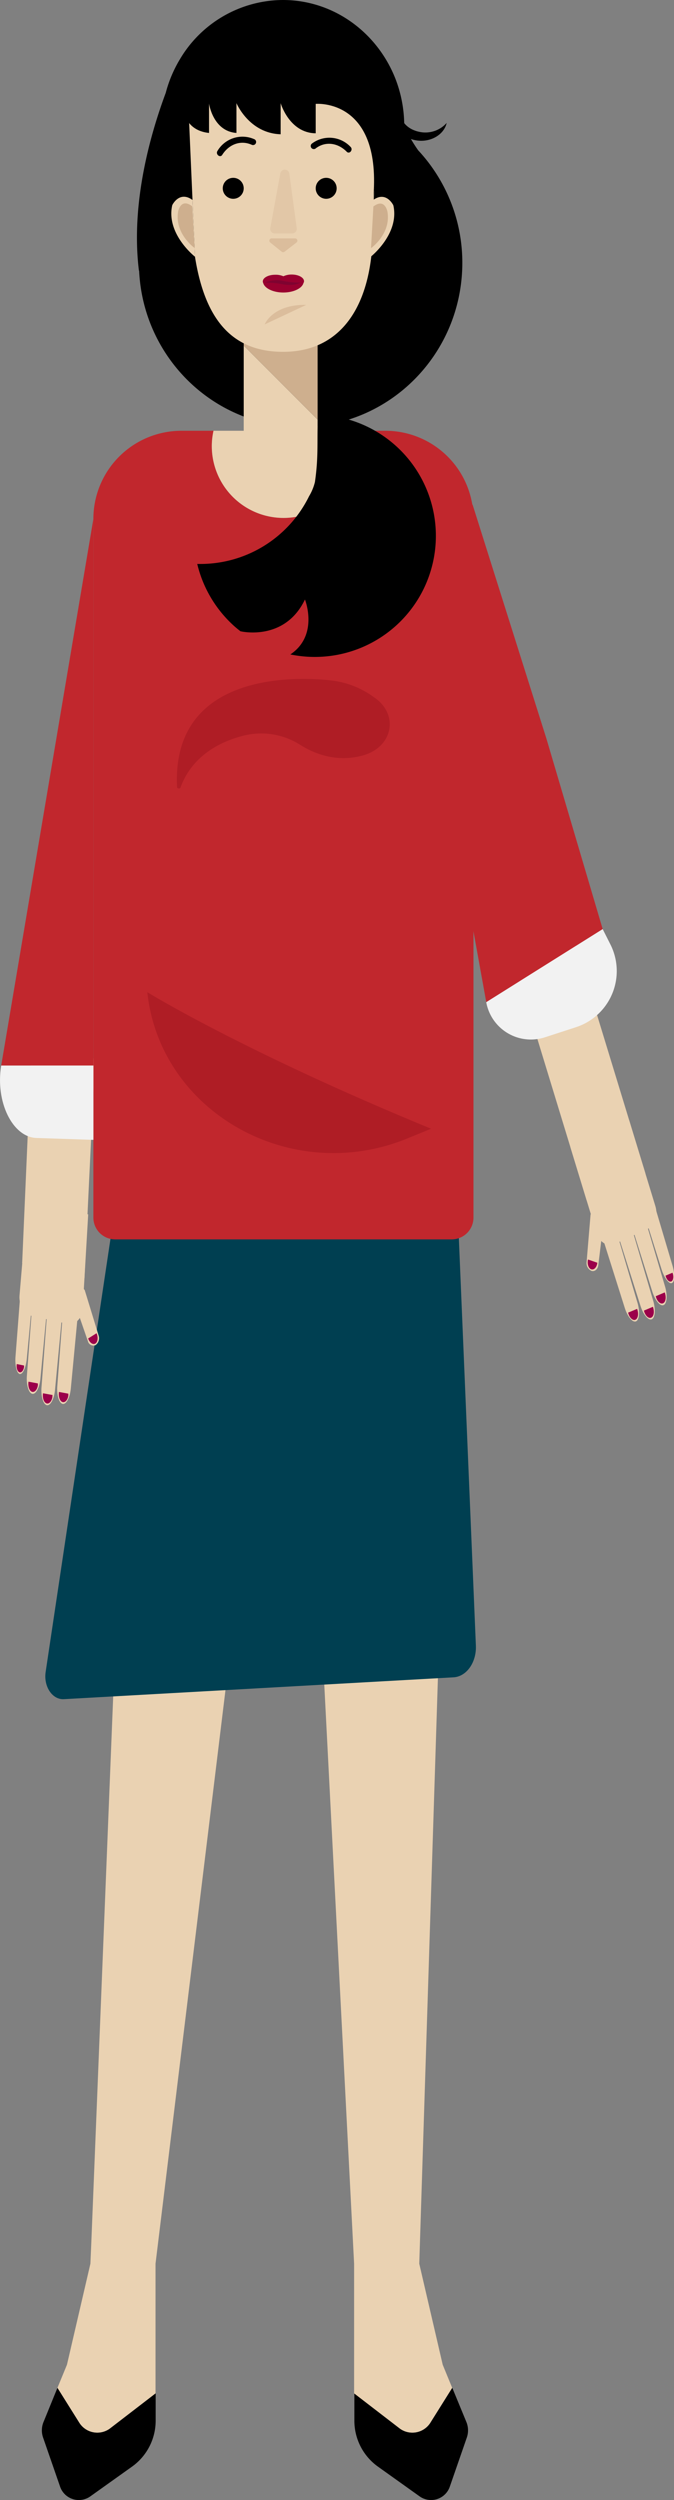 <svg xmlns="http://www.w3.org/2000/svg" viewBox="0 0 201.3 746.13"><rect x="0" y="0" width="201.3" height="746.13" fill="#808080" stroke="none"/><defs><style>.cls-1{fill:#ead2b2;}.cls-2{fill:#003f51;}.cls-3{fill:#9b004a;}.cls-4{fill:#ccc;}.cls-5{fill:#b3b3b3;}.cls-6{fill:#ceaf8e;}.cls-11,.cls-7{fill:#dbbd9c;}.cls-8{fill:none;}.cls-9{fill:#99002f;}.cls-10{fill:#7f0330;}.cls-11{opacity:0.5;}.cls-12{fill:#c1272d;}.cls-13{fill:#f2f2f2;}.cls-14{fill:#a31721;opacity:0.6;}</style></defs><title>compagnon_2</title><g id="Layer_2" data-name="Layer 2"><path d="M32.76,724.81a6.36,6.36,0,0,1-9-1.66l-6.6-10.53L13,722.82a6.54,6.54,0,0,0-.13,4.65l5.09,14.68A5.92,5.92,0,0,0,27,745l12.43-8.86a16.84,16.84,0,0,0,7.06-13.71v-8.17Z"/><path d="M119.48,724.81a6.36,6.36,0,0,0,9-1.66l6.6-10.53,4.21,10.2a6.54,6.54,0,0,1,.13,4.65l-5.09,14.68a5.91,5.91,0,0,1-9,2.87l-12.42-8.86a16.83,16.83,0,0,1-7.07-13.71v-8.17Z"/><path class="cls-1" d="M132.47,706.33l-.25-.61-7-30.14,9.83-308.52H39.39L27.28,669.13,27,675.58l-7,30.14-.25.61-2.59,6.29,6.6,10.53a6.36,6.36,0,0,0,9,1.66l13.69-10.53v-38.7L75,441.64a11,11,0,0,1,4.77-8.08,8,8,0,0,1,7.93-.36,11.13,11.13,0,0,1,6.06,9.61l12,232.77h0v38.7l13.69,10.53a6.36,6.36,0,0,0,9-1.66l6.6-10.53Z"/><path class="cls-2" d="M33.75,364.68,13.63,499c-.64,4.33,2,8.29,5.44,8.1l116.38-6.52c3.89-.21,6.89-4.47,6.68-9.46l-5.65-135Z"/><polygon class="cls-1" points="6.62 376.95 25.22 381.42 28.36 315.95 9.43 312.37 6.62 376.95"/><path class="cls-1" d="M8.43,398.13l.33.51A3.2,3.2,0,0,1,8.43,398.13Z"/><path class="cls-1" d="M9.55,392.73l10.52,2.32c2.3.51,4.36-1.41,4.61-4.29l1.66-28.34L8.1,359.84,5.83,386.61C5.58,389.48,7.25,392.22,9.55,392.73Z"/><path class="cls-1" d="M24.35,383.88c-1.07-.55-1.92-1.27-3.7.22h0l0,.06-3,5.95,3.18,1.62L22.7,390l3.57,10.32h0a1.68,1.68,0,0,0,2.28,1.12,2.54,2.54,0,0,0,.91-2.85h0L25.3,385l-.95-1.09"/><path class="cls-3" d="M26.34,399.45c.37,1.17,1.27,1.88,2,1.59s1-1.47.68-2.65a3,3,0,0,0-.2-.49Z"/><path class="cls-1" d="M21.14,414.53c-.29,2.63-1.32,4.6-2.38,4.46s-1.78-2.35-1.67-5l1.77-23.33,4.45,1Z"/><path class="cls-1" d="M16.42,414.91c-.28,2.63-1.32,4.6-2.38,4.46s-1.78-2.35-1.67-5l1.77-23.32,4.45,1Z"/><path class="cls-1" d="M12.07,411.52c-.28,2.63-1.32,4.6-2.38,4.46S7.91,413.63,8,411l1.76-23.32,4.46,1Z"/><path class="cls-1" d="M8,405.53c-.27,2.62-1.17,4.63-2.06,4.53s-1.47-2.29-1.33-4.93l1.8-23.32,3.73.82Z"/><path class="cls-3" d="M17.61,415.41c-.21,1.35.24,2.7,1,3s1.58-.52,1.8-1.88c0-.2,0-.4,0-.6Z"/><path class="cls-3" d="M12.85,415.81c-.21,1.35.24,2.7,1,3s1.58-.52,1.8-1.88c0-.2,0-.4.05-.6Z"/><path class="cls-3" d="M8.51,412.35c-.21,1.35.24,2.7,1,3s1.58-.52,1.8-1.88c0-.2,0-.4,0-.6Z"/><path class="cls-3" d="M5,407.09c-.17,1.09.18,2.18.77,2.43S7,409.09,7.18,408c0-.16,0-.32,0-.48Z"/><path d="M129.28,50.3h0a48.6,48.6,0,0,0-4.38-5.43,43.51,43.51,0,0,1-4.17-7.3A38.79,38.79,0,0,0,118,23.25v0h0C112.53,9.6,99.59,0,84.47,0A35.94,35.94,0,0,0,53.75,17.66h0v0a38.2,38.2,0,0,0-4.25,10.06c-4.47,12-10.53,32.8-8,53.11l.05-.11c1.17,26,22.32,46.7,48.24,46.7,26.67,0,48.29-21.92,48.29-49A49.2,49.2,0,0,0,129.28,50.3Z"/><path d="M124,39a6.41,6.41,0,0,0,.91.27,8.5,8.5,0,0,0,8.49-2.58,5.61,5.61,0,0,1-.19.67c-1.22,3.42-5.49,5.39-9.53,4.4a6.83,6.83,0,0,1-.91-.27c-3.46-1.26-5.31-4.54-4.18-7.69a5.3,5.3,0,0,1,.28-.65,6.19,6.19,0,0,1,.74-1.14C118.94,35,120.76,37.87,124,39Z"/><path class="cls-4" d="M80.51,352.79a2.17,2.17,0,0,0-2,2.33,2.62,2.62,0,0,0,.22,1l2.63-3.08A1.65,1.65,0,0,0,80.51,352.79Z"/><path class="cls-5" d="M81.38,353.06l-2.63,3.08a2,2,0,0,0,1.76,1.3,2.17,2.17,0,0,0,2-2.32A2.37,2.37,0,0,0,81.38,353.06Z"/><path class="cls-4" d="M80.51,346a2.17,2.17,0,0,0-2,2.32,2.67,2.67,0,0,0,.22,1l2.63-3.09A1.74,1.74,0,0,0,80.51,346Z"/><path class="cls-5" d="M81.38,346.21l-2.63,3.09a2,2,0,0,0,1.76,1.3,2.18,2.18,0,0,0,2-2.33A2.37,2.37,0,0,0,81.38,346.21Z"/><path class="cls-4" d="M80.51,360.33a2.17,2.17,0,0,0-2,2.32,2.62,2.62,0,0,0,.22,1l2.63-3.08A1.64,1.64,0,0,0,80.51,360.33Z"/><path class="cls-5" d="M81.38,360.59l-2.63,3.08a2,2,0,0,0,1.76,1.3,2.17,2.17,0,0,0,2-2.32A2.37,2.37,0,0,0,81.38,360.59Z"/><polygon class="cls-6" points="94.86 101.26 72.79 101.26 72.79 103.14 94.86 125.2 94.86 101.26"/><path class="cls-1" d="M72.79,103.14v26.44a11,11,0,0,0,22.07,0v-4.37Z"/><path class="cls-1" d="M84.56,105h0c-15.64,0-23.42-10.13-26.32-28.33L56.24,31a8.87,8.87,0,0,1,8.86-8.87H104A8.87,8.87,0,0,1,112.89,31l-2,45.58C108.88,93.88,100.21,105,84.56,105Z"/><circle cx="97.42" cy="56.2" r="3.13"/><circle cx="69.66" cy="56.2" r="3.13"/><path class="cls-7" d="M80.72,72.38l3.42,2.75a.69.69,0,0,0,.85,0l3.57-2.76a.69.69,0,0,0-.43-1.23h-7A.69.69,0,0,0,80.72,72.38Z"/><path class="cls-1" d="M58.24,76.62s-8.59-6.7-6.84-15.19a1.26,1.26,0,0,1,.16-.42c.48-.83,2.51-3.81,5.93-1.33Z"/><path class="cls-6" d="M58.11,74s-6-4.21-4.92-10.82c0,0,.72-4.26,4.21-1.62Z"/><path d="M94.28,44.29c3-2.27,6.71-1.61,9.28,1,.84.84,2-.62,1.14-1.45a8.68,8.68,0,0,0-11.53-1,.92.92,0,0,0,1.11,1.47Z"/><path d="M75.94,41.54a8.68,8.68,0,0,0-11,3.52c-.62,1,.8,2.16,1.43,1.16,1.94-3.07,5.41-4.54,8.84-3a.92.92,0,0,0,.75-1.68Z"/><path class="cls-7" d="M79.05,96.82s2.28-6,12.43-5.84Z"/><path class="cls-8" d="M83.82,51.27v-6a8.72,8.72,0,0,1-1.39-3.5A53.91,53.91,0,0,0,83.82,51.27Z"/><path class="cls-1" d="M110.68,76.66s8.58-6.71,6.84-15.2a1.29,1.29,0,0,0-.16-.41c-.48-.83-2.51-3.82-5.93-1.34Z"/><path class="cls-6" d="M110.81,74.06s6-4.22,4.92-10.82c0,0-.72-4.27-4.21-1.62Z"/><path class="cls-9" d="M90.8,83.93c0-1.09-1.65-2-3.68-2a5.76,5.76,0,0,0-2.48.52A5.72,5.72,0,0,0,82.16,82c-2,0-3.67.88-3.67,2a1.13,1.13,0,0,0,.13.5c.45,1.58,3,2.8,6,2.8s5.57-1.22,6-2.8A1.14,1.14,0,0,0,90.8,83.93Z"/><path class="cls-10" d="M79.15,84.33a14,14,0,0,1,5.34,0,13,13,0,0,0,5.31,0"/><path class="cls-10" d="M79.15,84.33a8.94,8.94,0,0,1,2.66-.65,8.16,8.16,0,0,1,2.78.17c.81.16,1.7.28,2.56.38a21,21,0,0,0,2.65.1,6.51,6.51,0,0,1-2.67.68,10.84,10.84,0,0,1-2.77-.19A27.26,27.26,0,0,0,79.15,84.33Z"/><path d="M111.43,59.71l3.64-32.54-5.81-9.94L90.8,14.39,56.24,18.78,54.7,25.36s-3,13.2,7.73,14.32V30.91s1.16,8.26,8.19,8.77v-8.9s3.76,9,13.2,9.29V30.78s2.58,8.91,10.47,9V31S114.36,29.19,111.43,59.71Z"/><path class="cls-11" d="M82.09,69.67h5.18a1.37,1.37,0,0,0,1.35-1.55L86.41,51.79a1.36,1.36,0,0,0-2.68-.06l-3,16.33A1.36,1.36,0,0,0,82.09,69.67Z"/><polygon class="cls-1" points="192.75 350.16 175.19 358.18 143.21 253.47 160.77 245.46 192.75 350.16"/><path class="cls-1" d="M195.62,371.8l-.21.56A2.49,2.49,0,0,0,195.62,371.8Z"/><path class="cls-1" d="M193.4,366.75l-9.8,4.48c-2.14,1-4.56-.47-5.41-3.23l-7.85-25.7,17.56-8L195.75,360C196.59,362.74,195.54,365.77,193.4,366.75Z"/><path class="cls-1" d="M177.07,361.2c.93-.75,1.61-1.64,3.66-.56h0l0,.06,4.15,5.19-2.77,2.25L180,366.88l-1.33,10.84h0c-.21,1.14-1.08,1.84-2,1.57a2.51,2.51,0,0,1-1.48-2.59h0l1.19-14.23.7-1.27"/><path class="cls-3" d="M178.4,376.85c-.12,1.21-.85,2.1-1.64,2s-1.34-1.22-1.22-2.44a2.68,2.68,0,0,1,.09-.52Z"/><path class="cls-1" d="M186.65,390.5c.83,2.5,2.25,4.22,3.26,3.86s1.25-2.68.58-5.24l-6.63-22.44-4.14,1.9Z"/><path class="cls-1" d="M191.34,389.88c.83,2.51,2.26,4.22,3.27,3.86s1.24-2.68.57-5.24l-6.62-22.43L184.41,368Z"/><path class="cls-1" d="M194.88,385.65c.83,2.51,2.25,4.22,3.26,3.86s1.25-2.67.58-5.24l-6.63-22.43L188,363.73Z"/><path class="cls-1" d="M197.62,378.93c.82,2.51,2.12,4.28,3,4s1-2.54.27-5.09l-6.66-22.42L190.72,357Z"/><path class="cls-3" d="M190.28,390.62c.49,1.27.33,2.68-.35,3.16s-1.65-.18-2.15-1.46a3.89,3.89,0,0,1-.18-.58Z"/><path class="cls-3" d="M195,390c.48,1.27.33,2.68-.36,3.16s-1.65-.18-2.15-1.46c-.07-.19-.12-.38-.17-.57Z"/><path class="cls-3" d="M198.53,385.71c.49,1.28.34,2.69-.35,3.16s-1.65-.17-2.15-1.45a4.23,4.23,0,0,1-.17-.58Z"/><path class="cls-3" d="M200.85,379.83c.4,1,.29,2.17-.24,2.54s-1.29-.16-1.69-1.2a3.64,3.64,0,0,1-.14-.47Z"/><path class="cls-12" d="M163.2,220.45l-22-69.68c-1.94-3.65-5.16-1.31-4.84,2.81l-1.3,89.28,10.17,56.23L180,277.28Z"/><path class="cls-13" d="M145.22,299.09h0a13.55,13.55,0,0,0,17.54,10.48l9.07-2.95.17-.06a17.61,17.61,0,0,0,10.29-24.74L180,277.28Z"/><path class="cls-12" d="M115.12,128.56h-9.53a21.66,21.66,0,0,1,.51,4.59,21.42,21.42,0,1,1-42.84,0,21,21,0,0,1,.51-4.59H54.18a26.3,26.3,0,0,0-26.29,26.3V363.38a6.5,6.5,0,0,0,6.5,6.5H134.91a6.5,6.5,0,0,0,6.5-6.5V154.86A26.3,26.3,0,0,0,115.12,128.56Z"/><path class="cls-1" d="M84.68,154.57a21.42,21.42,0,0,0,21.42-21.42,21.66,21.66,0,0,0-.51-4.59H63.77a21,21,0,0,0-.51,4.59A21.42,21.42,0,0,0,84.68,154.57Z"/><path d="M105.72,125.71A36.23,36.23,0,0,0,95,123.77c-.43,7.43.25,11.85-.94,20.08a15.13,15.13,0,0,1-1.75,4.24,36.17,36.17,0,0,1-33.4,20.21A36.26,36.26,0,0,0,69.5,186.44c.73.68,1.51,1.33,2.31,1.95.28.07,13.25,3.08,19.27-9.48,0,0,4.24,10.64-4.36,16.4a36.17,36.17,0,0,0,39.77-19.48,36.82,36.82,0,0,0,1.75-4.23A36.15,36.15,0,0,0,105.72,125.71Z"/><polygon class="cls-12" points="27.89 154.86 0.36 318.02 27.89 318.02 27.89 154.86"/><path class="cls-13" d="M.36,318h0c-1.79,10.8,3.36,21.38,10.54,21.62l17,.56V318Z"/><path class="cls-14" d="M44,296.11s28.46,17.6,84.75,40.75l-7.23,2.95c-34.66,14.12-73.72-7.9-77.52-43.7Z"/><path class="cls-14" d="M53.93,235c1.51-4.3,5.92-12.06,18.45-15.36a21.65,21.65,0,0,1,16.94,2.44c4.27,2.76,11,5.57,19,3.39,9.12-2.5,10.9-12.33,3.39-17.37a26.68,26.68,0,0,0-11.76-4.89S51,195.58,52.88,234.88C52.91,235.39,53.76,235.48,53.93,235Z"/></g></svg>